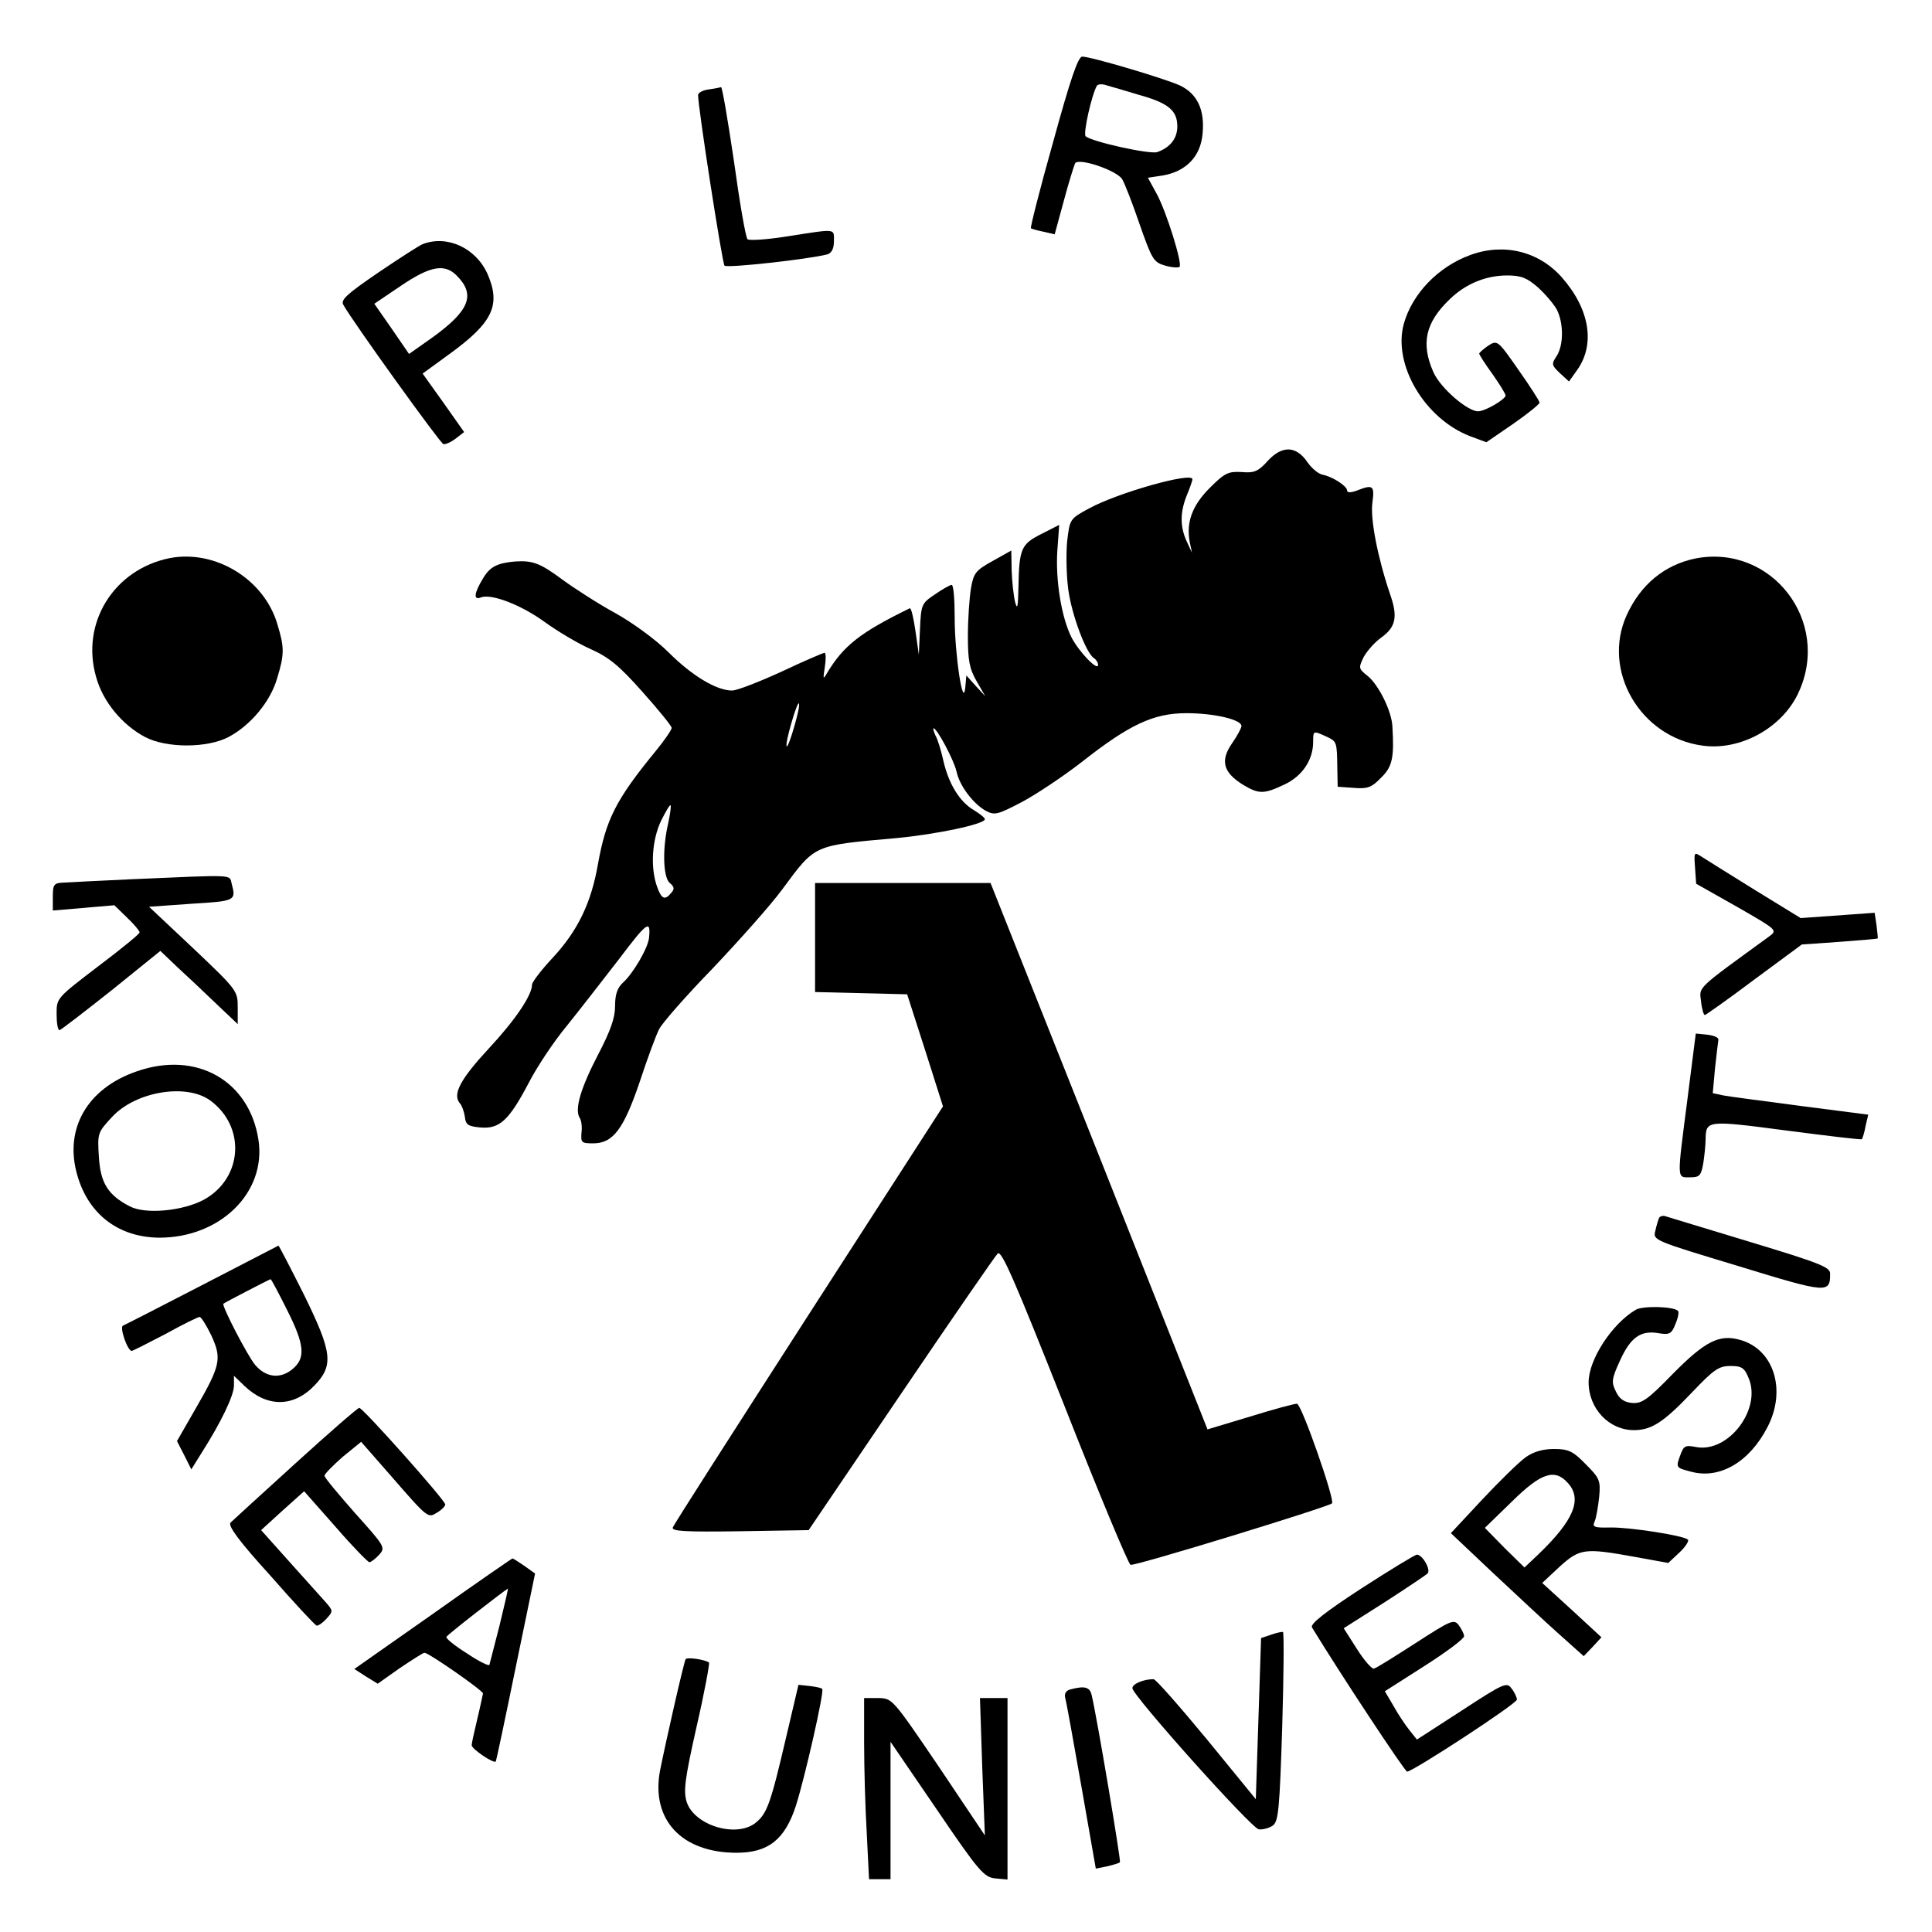 <?xml version="1.0" standalone="no"?>
<!DOCTYPE svg PUBLIC "-//W3C//DTD SVG 20010904//EN"
 "http://www.w3.org/TR/2001/REC-SVG-20010904/DTD/svg10.dtd">
<svg version="1.0" xmlns="http://www.w3.org/2000/svg"
 width="512pt" height="512pt" viewBox="0 0 512 512"
 preserveAspectRatio="xMidYMid meet">
<g transform="translate(0,512) scale(0.1,-0.1)"
fill="#000000" stroke="none">
<path d="M2791 4744 c-35 -124 -61 -227 -59 -229 1 -1 17 -6 33 -9 l30 -7 24
88 c13 49 27 93 30 100 8 16 110 -18 125 -42 6 -10 27 -63 46 -119 33 -94 37
-101 68 -110 18 -5 35 -6 38 -3 8 8 -35 147 -61 194 l-23 42 40 6 c62 11 100
51 105 111 6 63 -14 105 -59 127 -38 18 -237 77 -260 77 -11 0 -32 -62 -77
-226z m226 125 c80 -22 103 -42 103 -84 0 -32 -19 -56 -53 -68 -19 -7 -176 28
-190 42 -7 7 16 110 30 134 3 4 14 5 25 1 11 -3 49 -14 85 -25z"/>
<path d="M1878 4883 c-16 -2 -28 -9 -28 -15 0 -34 64 -445 70 -452 7 -7 223
17 273 30 11 4 17 15 17 35 0 34 8 33 -121 13 -55 -9 -104 -12 -108 -8 -5 5
-21 98 -36 207 -16 108 -31 196 -34 196 -3 -1 -18 -4 -33 -6z"/>
<path d="M1120 4473 c-8 -3 -61 -37 -117 -75 -85 -58 -101 -73 -93 -86 25 -45
256 -366 265 -369 6 -1 20 5 33 15 l22 17 -55 78 -55 77 70 51 c116 84 138
130 102 213 -31 69 -107 104 -172 79z m90 -83 c51 -51 35 -93 -65 -165 l-61
-43 -46 67 -46 66 71 48 c77 52 115 59 147 27z"/>
<path d="M3896 4444 c-85 -31 -154 -103 -176 -183 -29 -108 56 -251 176 -297
l43 -16 70 48 c39 27 71 53 71 57 0 4 -25 43 -56 87 -55 79 -56 79 -80 64 -13
-9 -24 -19 -24 -21 0 -3 16 -28 35 -54 19 -27 35 -53 35 -57 0 -10 -54 -42
-73 -42 -28 0 -99 61 -118 103 -34 76 -22 132 43 194 42 41 96 63 152 63 37 0
52 -6 81 -31 20 -18 43 -45 51 -60 18 -36 18 -94 -1 -123 -14 -21 -13 -24 9
-45 l24 -22 22 31 c48 68 33 161 -41 245 -61 69 -154 92 -243 59z"/>
<path d="M3360 3899 c-25 -28 -36 -33 -69 -30 -36 2 -45 -2 -85 -42 -47 -47
-63 -92 -53 -144 l6 -28 -14 30 c-18 39 -18 77 0 122 8 19 15 39 15 43 0 20
-199 -36 -275 -78 -50 -27 -50 -28 -57 -87 -3 -33 -2 -90 3 -127 9 -67 47
-169 68 -182 6 -4 11 -12 11 -18 0 -18 -50 34 -70 72 -27 53 -43 152 -38 230
l5 69 -47 -24 c-54 -27 -59 -39 -61 -140 -1 -54 -3 -63 -9 -40 -4 17 -8 54 -9
83 l-1 53 -50 -28 c-45 -25 -50 -32 -57 -73 -4 -25 -8 -81 -8 -125 0 -65 4
-87 23 -120 l23 -40 -25 27 -25 28 -3 -33 c-6 -57 -28 90 -28 186 0 48 -3 87
-8 87 -4 0 -24 -11 -44 -25 -36 -24 -37 -27 -40 -93 l-3 -67 -9 63 c-5 34 -11
61 -15 60 -131 -64 -176 -99 -220 -173 -10 -17 -10 -14 -5 18 3 20 3 37 -1 37
-3 0 -55 -22 -114 -50 -59 -27 -118 -50 -131 -50 -41 0 -106 39 -168 101 -34
34 -96 79 -141 104 -44 24 -108 65 -142 90 -58 43 -78 50 -124 47 -47 -4 -67
-14 -85 -45 -24 -39 -26 -59 -5 -50 28 10 106 -20 168 -65 33 -24 88 -57 122
-72 49 -22 76 -44 138 -114 42 -47 77 -90 77 -95 0 -5 -19 -33 -42 -61 -106
-129 -132 -182 -153 -298 -18 -105 -54 -179 -121 -251 -30 -32 -54 -64 -54
-70 0 -29 -46 -96 -115 -170 -74 -80 -96 -120 -77 -144 6 -6 12 -23 14 -37 2
-21 9 -25 42 -28 50 -4 75 19 127 118 21 41 66 109 100 150 33 41 96 122 140
179 74 98 84 105 79 56 -2 -26 -42 -95 -69 -119 -15 -14 -21 -31 -21 -62 0
-32 -12 -65 -44 -127 -46 -88 -64 -146 -50 -169 5 -7 7 -25 5 -40 -2 -26 0
-28 31 -28 53 0 81 38 124 165 20 61 43 123 51 138 8 16 72 89 143 162 70 74
153 167 183 208 89 120 80 116 303 136 106 10 234 37 234 50 0 4 -13 14 -29
24 -38 22 -67 70 -81 131 -6 27 -15 57 -21 67 -5 11 -7 19 -5 19 9 0 54 -84
61 -115 8 -38 45 -86 78 -104 23 -12 31 -10 94 23 38 20 110 68 159 106 127
100 191 130 278 130 74 0 146 -17 146 -34 0 -5 -11 -26 -25 -46 -32 -46 -23
-77 28 -109 43 -26 56 -26 111 0 47 22 76 65 76 113 0 30 0 30 35 14 28 -13
28 -14 29 -83 l1 -50 43 -3 c36 -3 47 1 72 27 30 29 35 53 30 136 -2 41 -37
111 -66 134 -24 19 -24 21 -10 50 9 16 29 39 46 51 39 28 45 55 24 115 -33 97
-53 200 -47 243 6 45 2 49 -41 32 -16 -6 -26 -6 -26 0 0 12 -39 37 -65 42 -11
2 -29 17 -40 33 -30 44 -67 45 -105 4z m-1255 -704 c-9 -32 -18 -55 -20 -53
-3 2 3 30 12 61 9 32 18 55 20 53 3 -3 -3 -30 -12 -61z m-334 -256 c-16 -67
-14 -144 4 -159 12 -10 13 -16 4 -26 -17 -21 -26 -17 -38 17 -18 51 -13 124
11 174 12 24 23 43 25 41 2 -2 -1 -23 -6 -47z"/>
<path d="M450 3641 c-149 -30 -237 -173 -195 -316 18 -65 69 -126 129 -158 57
-30 165 -30 222 0 58 31 110 93 128 154 20 65 20 83 1 145 -35 119 -164 198
-285 175z"/>
<path d="M4493 3640 c-82 -17 -145 -69 -182 -150 -67 -147 36 -324 201 -346
100 -14 211 47 254 140 88 189 -71 395 -273 356z"/>
<path d="M4492 2821 l3 -43 108 -61 c108 -62 108 -62 85 -79 -195 -142 -185
-132 -180 -172 2 -20 7 -36 10 -36 2 0 62 42 131 94 l126 93 100 7 c54 4 100
8 101 9 1 1 -1 17 -3 35 l-5 33 -98 -7 -98 -7 -119 73 c-65 40 -128 80 -141
88 -23 15 -23 15 -20 -27z"/>
<path d="M350 2790 c-85 -4 -167 -8 -182 -9 -25 -1 -28 -5 -28 -37 l0 -37 82
7 81 7 34 -33 c18 -17 33 -35 33 -39 0 -4 -49 -44 -110 -90 -110 -84 -110 -84
-110 -126 0 -24 3 -43 8 -43 4 1 65 48 137 105 l130 105 45 -43 c25 -23 71
-66 103 -97 l57 -54 0 44 c0 44 -1 46 -117 156 l-118 111 113 8 c116 7 118 8
106 53 -7 25 14 24 -264 12z"/>
<path d="M2160 2635 l0 -144 122 -3 122 -3 48 -149 47 -148 -356 -552 c-195
-303 -358 -557 -360 -564 -4 -10 33 -12 177 -10 l183 3 244 360 c134 198 250
366 257 373 10 10 45 -71 177 -404 90 -229 169 -418 175 -421 11 -4 523 153
534 163 8 9 -81 264 -93 264 -7 0 -63 -15 -124 -34 l-113 -34 -287 724 -288
724 -232 0 -233 0 0 -145z"/>
<path d="M4472 2208 c-28 -218 -29 -208 7 -208 25 0 29 4 35 38 3 20 6 48 6
62 1 51 2 52 214 24 108 -14 199 -25 200 -23 2 2 7 18 10 35 l7 30 -178 23
c-98 13 -191 25 -206 28 l-28 6 6 66 c4 36 8 71 9 76 0 6 -13 11 -30 13 l-30
3 -22 -173z"/>
<path d="M363 2281 c-132 -45 -194 -153 -158 -276 30 -104 110 -164 217 -165
162 0 284 120 263 259 -24 157 -164 237 -322 182z m195 -78 c94 -70 85 -205
-17 -262 -55 -30 -155 -40 -197 -18 -58 30 -78 62 -82 132 -4 62 -3 64 35 105
63 68 198 90 261 43z"/>
<path d="M4397 1893 c-2 -4 -7 -20 -10 -34 -7 -26 -6 -26 219 -94 238 -73 244
-73 244 -20 0 17 -28 28 -213 84 -116 35 -217 66 -224 68 -6 2 -13 0 -16 -4z"/>
<path d="M535 1714 c-110 -57 -204 -105 -209 -107 -10 -4 12 -67 23 -67 3 0
44 21 90 45 45 25 86 45 90 45 4 0 18 -22 31 -49 28 -61 25 -79 -41 -193 l-50
-87 19 -37 19 -38 28 45 c51 80 85 151 85 177 l0 26 28 -27 c60 -57 130 -57
186 2 51 53 46 88 -28 239 -36 72 -67 131 -68 131 -2 -1 -93 -48 -203 -105z
m225 -64 c48 -95 51 -130 13 -160 -32 -25 -69 -20 -97 13 -20 24 -89 157 -84
162 3 3 121 64 125 65 2 0 21 -36 43 -80z"/>
<path d="M4335 1649 c-63 -37 -125 -132 -125 -192 0 -70 54 -127 120 -127 46
0 78 20 153 99 59 62 72 71 103 71 30 0 37 -5 48 -32 35 -82 -53 -198 -138
-183 -31 6 -34 4 -44 -24 -11 -30 -10 -31 29 -41 76 -21 155 25 203 118 51 98
17 206 -72 231 -55 16 -93 -3 -178 -89 -68 -70 -83 -80 -109 -78 -21 2 -34 11
-43 31 -12 24 -11 33 11 81 28 62 55 81 102 73 29 -5 35 -2 45 24 7 16 10 32
7 35 -12 12 -93 14 -112 3z"/>
<path d="M783 1242 c-89 -81 -167 -152 -172 -157 -8 -8 24 -51 105 -140 63
-72 118 -131 123 -133 4 -1 16 7 26 18 18 20 18 21 -1 43 -11 12 -54 60 -96
107 l-76 85 57 52 57 51 83 -94 c45 -52 86 -94 90 -94 4 0 16 9 26 20 17 19
15 22 -64 110 -44 50 -81 94 -81 99 0 5 22 27 48 50 l49 40 78 -89 c100 -115
99 -114 124 -98 12 7 21 17 21 21 0 11 -219 257 -228 256 -4 0 -80 -66 -169
-147z"/>
<path d="M4043 1258 c-18 -13 -69 -63 -115 -112 l-83 -89 110 -104 c61 -57
140 -131 176 -163 l66 -59 24 25 23 25 -78 72 -79 72 46 43 c54 49 67 50 200
26 l88 -16 30 28 c16 15 26 31 22 34 -13 11 -155 33 -206 32 -42 -1 -48 1 -41
16 4 9 9 38 12 65 4 44 1 50 -36 87 -34 35 -46 40 -84 40 -29 0 -54 -7 -75
-22z m112 -68 c39 -43 16 -99 -79 -190 l-36 -34 -53 52 -52 53 71 69 c78 77
114 89 149 50z"/>
<path d="M3607 910 c-95 -62 -136 -94 -130 -103 73 -120 246 -382 252 -382 15
0 291 180 291 191 0 5 -6 19 -14 29 -13 18 -20 15 -132 -58 l-119 -77 -20 25
c-11 14 -30 42 -42 64 l-23 39 105 67 c58 37 105 72 105 79 0 6 -7 19 -14 29
-13 17 -21 13 -114 -47 -56 -36 -105 -67 -111 -68 -5 -2 -26 22 -45 52 l-35
55 107 68 c59 38 111 73 115 77 10 9 -13 50 -28 50 -5 0 -72 -41 -148 -90z"/>
<path d="M1147 843 l-208 -146 31 -20 31 -19 58 41 c33 22 62 41 66 41 11 0
155 -100 155 -108 -1 -4 -7 -34 -15 -67 -8 -33 -15 -65 -15 -70 0 -10 59 -50
64 -43 1 1 25 114 53 251 l51 247 -28 20 c-16 11 -30 20 -32 20 -1 0 -97 -66
-211 -147z m177 -30 c-14 -54 -26 -101 -27 -105 -1 -4 -28 9 -59 30 -32 20
-57 40 -55 44 1 5 156 125 163 128 1 0 -9 -44 -22 -97z"/>
<path d="M3369 788 l-27 -9 -7 -214 -7 -213 -130 159 c-72 87 -135 159 -141
159 -27 0 -57 -13 -56 -24 1 -20 315 -371 335 -374 10 -1 27 3 37 10 15 11 18
42 25 261 4 137 5 250 2 252 -3 1 -17 -2 -31 -7z"/>
<path d="M1817 723 c-5 -9 -52 -216 -68 -296 -24 -130 58 -217 203 -217 84 0
128 35 157 124 24 75 76 304 70 310 -2 3 -17 6 -34 8 l-29 3 -32 -136 c-42
-180 -51 -205 -82 -230 -51 -40 -161 -7 -182 55 -9 29 -6 58 26 200 21 91 35
168 33 170 -10 8 -58 15 -62 9z"/>
<path d="M2837 643 c-12 -3 -17 -11 -14 -23 3 -10 22 -116 43 -235 l38 -217
30 6 c16 4 31 8 34 11 3 3 -59 374 -75 443 -5 21 -18 25 -56 15z"/>
<path d="M2290 502 c0 -66 3 -174 7 -240 l6 -122 29 0 28 0 0 182 0 182 123
-180 c112 -165 125 -179 155 -182 l32 -3 0 240 0 241 -37 0 -36 0 6 -182 7
-182 -122 182 c-123 181 -123 181 -160 182 l-38 0 0 -118z"/>
</g>
</svg>
